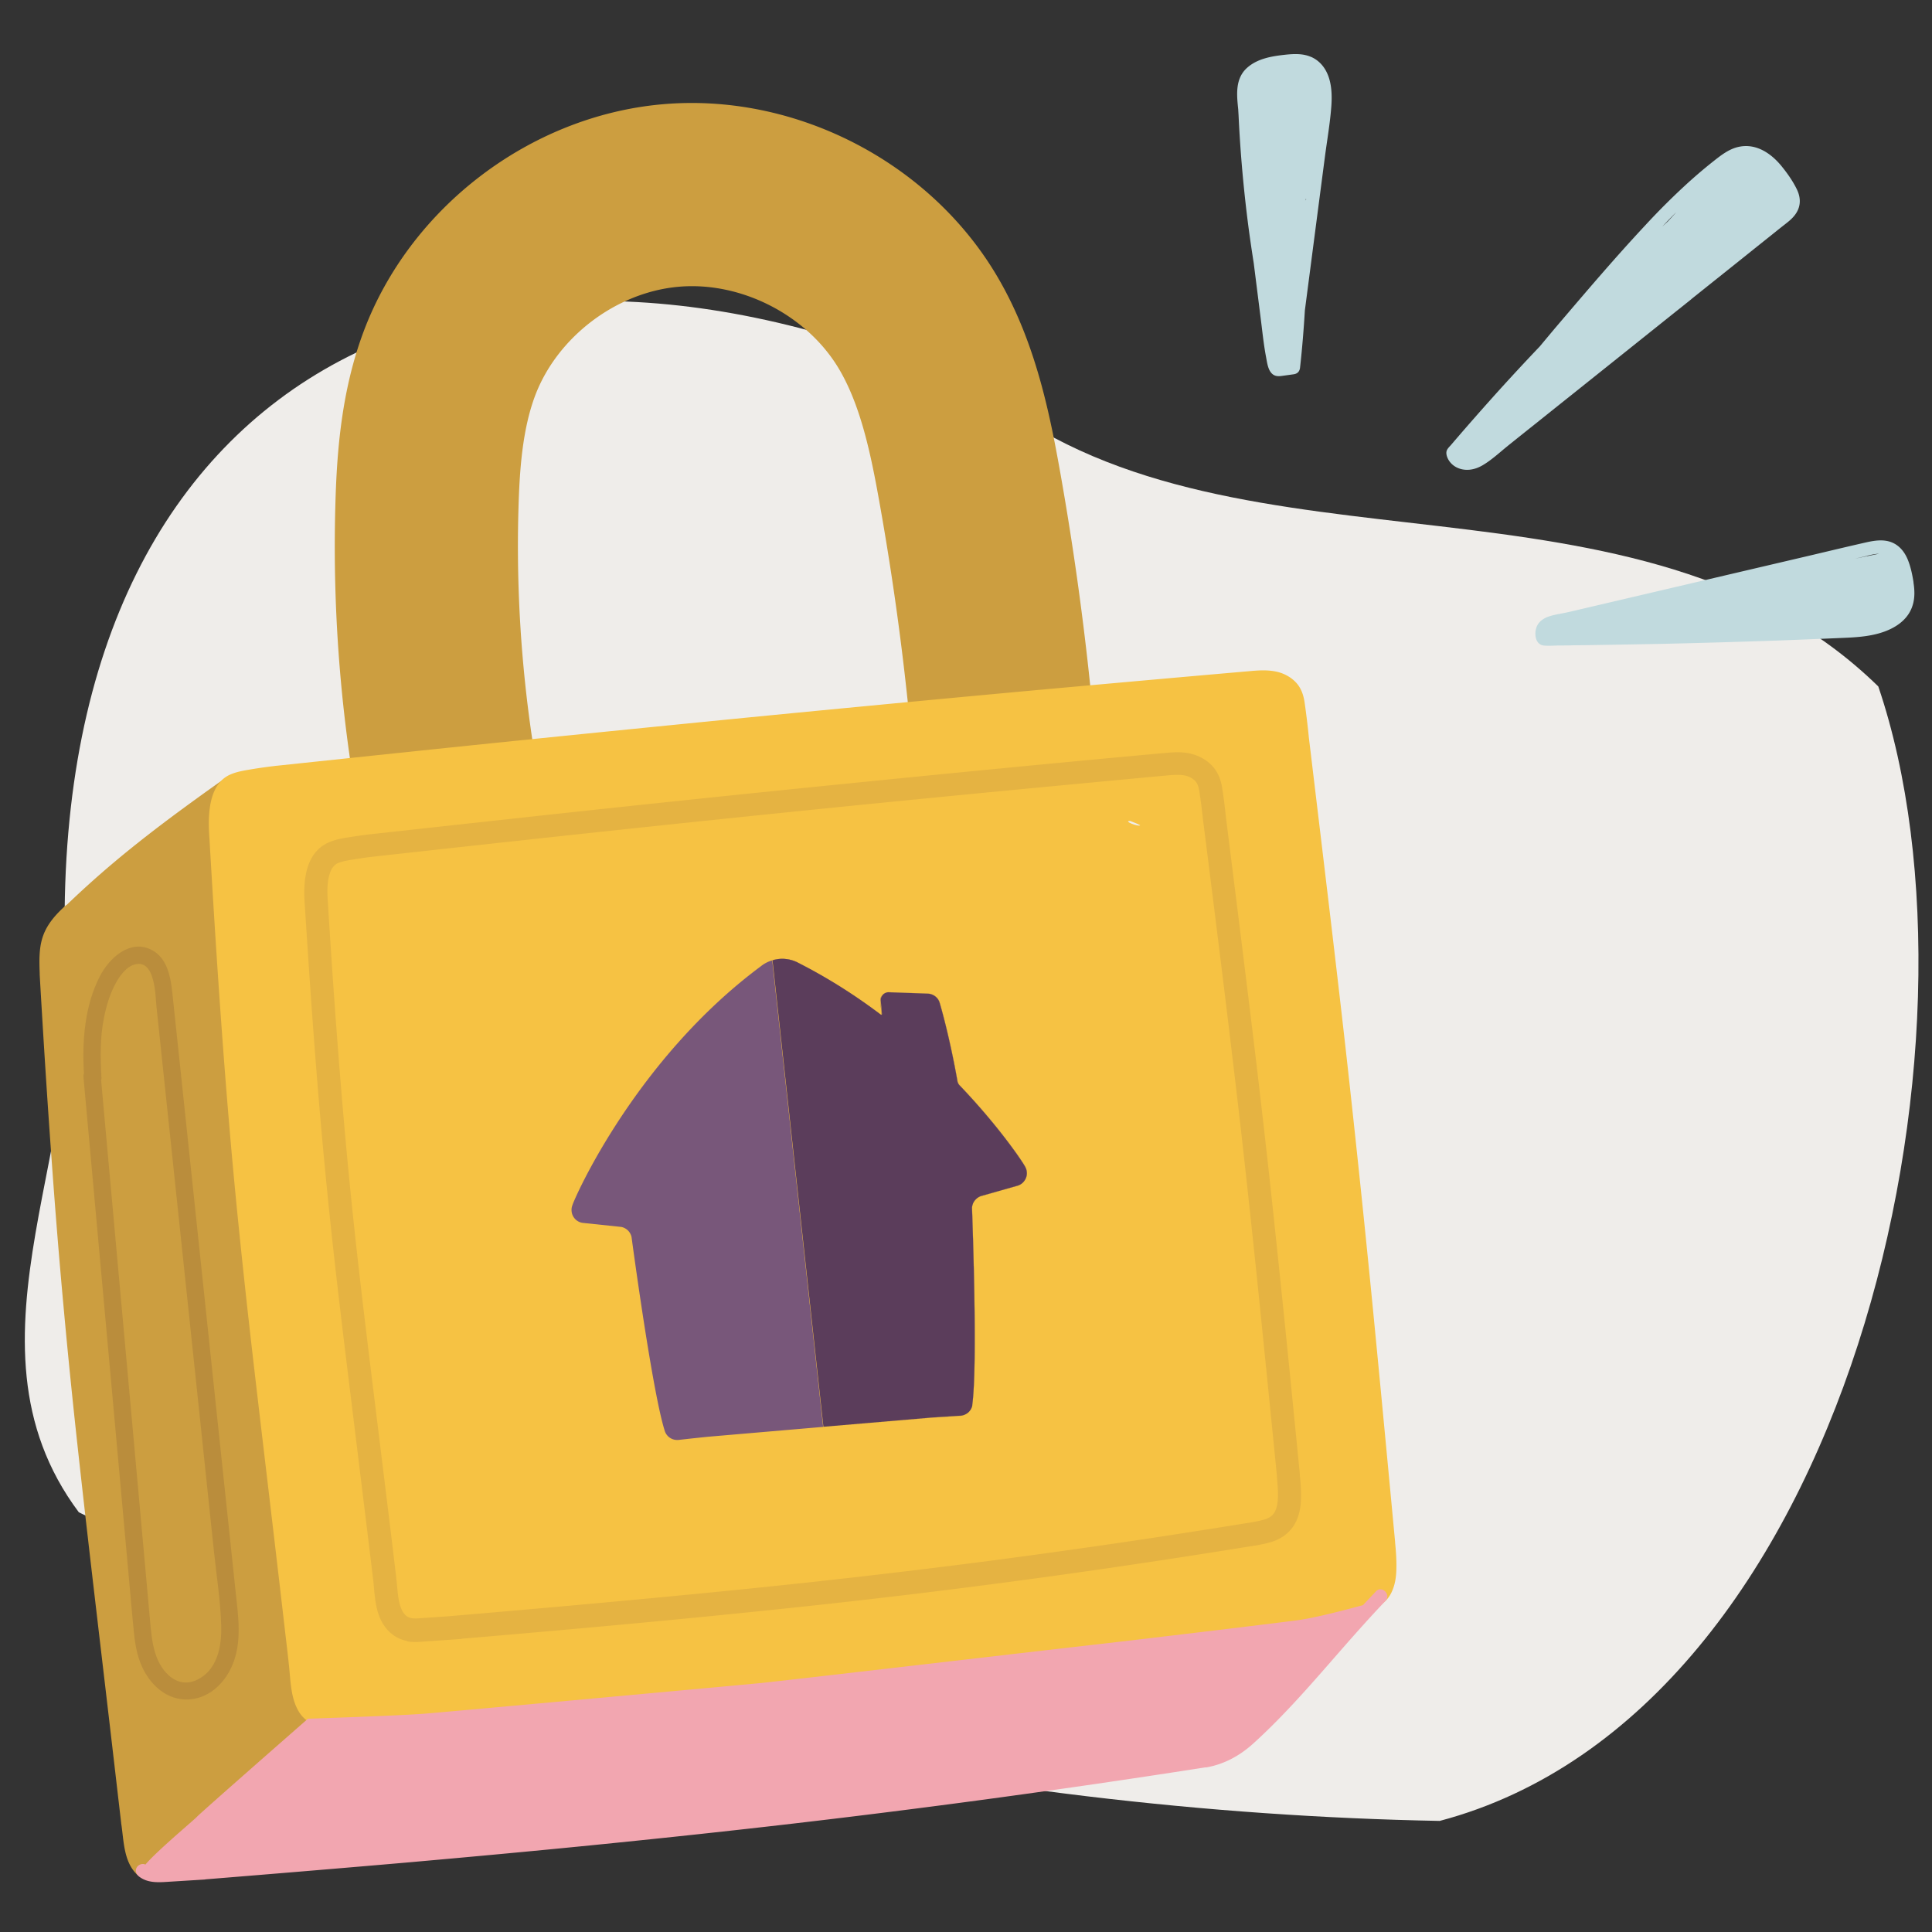<svg xmlns="http://www.w3.org/2000/svg" viewBox="0 0 200 200"><rect x="0" y="0" width="200" height="200" fill="#333333" stroke="none"/><defs><style>.cls-1{fill:none}.cls-4{fill:#efedea}.cls-6{fill:#c1dade}.cls-8{fill:#cc9e40}.cls-9{fill:#5b3d5b}.cls-10{fill:#78577a}</style></defs><path class="cls-4" d="M194.44 71.06c-24.75-24.2-65.87-10.12-91.6-29.75C51.36 17.05 5.85 36.51 6.7 97.04c3.36 20.25-11.92 41.62 1.46 59.51 40.52 20.01 92.93 31.06 140.88 31.95 42.53-11.27 57.77-81.03 45.4-117.44Z" id="BG_Strong"/><g id="Illustrations"><path class="cls-8" d="M32.44 177.17a.687.687 0 0 0-.81-.12c-.2-.65-.5-1.52-.78-2.12-.51-1.05-2.38-18.62-2.63-21.49-.26-2.87-2.07-18.56-2.38-21.03s-2-22.9-3.01-35.63c-.69-8.59-.56-12.35-.4-13.89.52-.37 1.03-.74 1.55-1.1.31-.22.46-.61.25-.96-.18-.31-.65-.47-.96-.25-4.39 3.11-8.73 6.28-12.79 9.82a99.57 99.57 0 0 0-3.56 3.26c-.06.03-.11.07-.16.11-.96.87-1.84 1.84-2.29 3.08-.45 1.23-.41 2.61-.36 3.91v.15c.37 6.41.77 12.82 1.24 19.23.37 5.2.79 10.39 1.27 15.57.44 4.82.93 9.63 1.46 14.44.58 5.3 1.19 10.59 1.81 15.88.77 6.58 1.55 13.16 2.31 19.74l.33 2.82c0 .02 0 .04.01.06 0 .04 0 .09.01.13.27 1.73.23 3.87 1.59 5.23.06.06.13.11.19.14.25.22.63.29.93-.02 4.28-4.39 8.71-8.63 13.32-12.67 1.28-1.12 2.57-2.22 3.88-3.3.29-.24.25-.74 0-.99Z"/><path class="cls-8" d="M38.13 89.1a153.999 153.999 0 0 1-3.41-36.95c.15-5.37.62-11.68 2.91-17.8C42.43 21.5 54.84 12.04 68.5 10.8c13.66-1.24 27.57 5.84 34.61 17.61 3.92 6.55 5.45 13.83 6.58 20.13 1.98 11.06 3.37 22.34 4.12 33.52l-18.92 1.27c-.7-10.48-2.01-21.06-3.87-31.44-.87-4.87-1.92-9.94-4.2-13.75-3.33-5.56-10.16-9.04-16.62-8.45-6.46.59-12.55 5.24-14.82 11.31-1.31 3.51-1.6 7.7-1.71 11.7-.31 10.86.7 21.77 2.99 32.4" id="Layer_4"/><path d="M144.42 159.67v-.06c-.64-6.82-1.28-13.63-1.94-20.45a1980.08 1980.08 0 0 0-2.98-28.81c-.52-4.68-1.07-9.37-1.62-14.05-.69-5.83-1.39-11.65-2.09-17.48-.1-.86-.21-1.72-.31-2.58v-.03a84 84 0 0 0-.43-3.51c-.12-.79-.37-1.52-.94-2.1-.56-.58-1.34-.96-2.12-1.1-.96-.18-1.93-.09-2.89 0h-.01c-6.68.58-13.35 1.18-20.03 1.78-6.5.59-12.99 1.2-19.48 1.82-6.39.61-12.77 1.23-19.16 1.87-6.44.64-12.88 1.29-19.32 1.95-6.63.68-13.26 1.38-19.89 2.08l-2.55.27h-.03c-.84.1-1.67.21-2.51.35-.77.13-1.54.24-2.26.55-1.51.65-2.02 2.27-2.18 3.78-.1.94-.07 1.89 0 2.83.37 6.35.76 12.69 1.22 19.04.36 5.02.76 10.04 1.22 15.06.42 4.59.9 9.18 1.4 13.77.56 5.08 1.16 10.16 1.76 15.24.77 6.5 1.54 13 2.29 19.5.11.93.22 1.86.32 2.79v.03c.19 1.57.16 3.3.91 4.74.37.72.97 1.3 1.74 1.57.84.3 1.79.16 2.66.1l2.73-.17h.03c7.09-.57 14.17-1.15 21.26-1.77 6.51-.56 13.01-1.16 19.51-1.8 6.5-.64 12.44-1.28 18.66-2 6.33-.73 12.65-1.53 18.96-2.38 6.72-.91 13.42-1.88 20.12-2.91.88-.14 1.76-.27 2.63-.41h.01c.89-.13 1.79-.28 2.65-.52.93-.26 1.78-.83 2.23-1.7.4-.77.54-1.62.56-2.48.03-.94-.04-1.88-.13-2.82Z" style="fill:#f6c243"/><path d="M142.44 164.74c-.45.47-.9.95-1.34 1.42-1.68.46-4.93 1.32-6.81 1.57-2.62.35-16.62 2.03-21.92 2.63-5.3.6-31.76 3.69-33.63 3.87-1.87.18-31.81 2.93-34.67 3.16-2.86.23-12.19.53-12.19.53s-11.17 9.78-11.51 10.17c-.28.31-4.14 3.53-5.32 4.93-.3-.16-.73.01-.89.29-.21.36-.05.73.25.96.93.71 2.1.59 3.2.52l3.54-.22s.08 0 .12-.02c7.02-.57 14.03-1.15 21.05-1.76 6.75-.6 13.49-1.22 20.23-1.9 6.55-.66 13.08-1.36 19.62-2.12a1092.07 1092.07 0 0 0 40.27-5.45l2.31-.36c.06 0 .13 0 .19-.01 1.8-.33 3.37-1.19 4.73-2.4 3.91-3.53 7.25-7.62 10.74-11.54.99-1.11 1.98-2.2 3.01-3.28.62-.65-.37-1.65-.99-.99Z" style="fill:#f2a6b0"/><path class="cls-4" d="M117.01 84.99c.37.15.71.27 1.02.44-.12.2-1.86-.47-1.02-.44Z"/><path class="cls-1" d="m105.37 122.74-3.87 1.1c-.19.07-.35.18-.49.32-.04.05-.09.1-.12.15.15-.2.36-.37.61-.46l3.87-1.1c.22-.08.42-.21.57-.38-.15.16-.34.29-.56.37ZM91.14 103.63c-.01-.17.02-.33.1-.47a.79.79 0 0 0-.1.48l.12 1.37-.12-1.37Z"/><path class="cls-10" d="M105.93 122.37a1.415 1.415 0 0 0-.01.01ZM79.94 99.42c-.44.12-.83.33-1.18.61-12.94 9.61-19.29 23.97-19.51 24.75-.07.18-.1.38-.08.59.05.63.53 1.13 1.13 1.22l4 .42c.54.1.97.52 1.08 1.06.09.69 2.17 16.15 3.45 20.1.2.57.77.95 1.4.89h.03c1.05-.12 2.06-.23 3.06-.33l11.89-1.02-5.27-48.29ZM100.63 124.86c.04-.21.13-.4.25-.57l.12-.15c-.19.19-.33.44-.38.71ZM100.24 146.21c.05-.05.1-.1.14-.15.1-.13.17-.27.22-.43-.07.22-.19.42-.36.58ZM92.01 102.72l4 .14c.57.02 1.09.39 1.25.95 0 0 .99 3.23 1.85 8.15.02.15.11.28.21.39 4.21 4.42 6.59 8.04 6.78 8.42a1.364 1.364 0 0 1 .07 1.24c-.06.13-.13.25-.23.35.25-.27.4-.64.36-1.04-.02-.21-.08-.4-.18-.57-.18-.36-2.56-3.99-6.78-8.41-.1-.11-.19-.24-.21-.39-.87-4.92-1.85-8.15-1.85-8.15-.16-.56-.68-.93-1.25-.95l-4-.14h-.1c-.17.02-.33.08-.46.19.12-.1.27-.16.44-.17h.1Z"/><path class="cls-10" d="M100.63 125.05c0-.28.1-.54.25-.75a1.4 1.4 0 0 0-.25.57c-.01.07-.02.14-.02.2.03.7.61 16.28.02 20.39-.01.06-.03.11-.04.17-.05.16-.12.3-.22.43.14-.18.24-.39.28-.62.59-4.11 0-19.69-.02-20.39ZM79.94 99.42c.23-.07.46-.12.71-.14.73-.06 1.41.1 2.01.43 3.11 1.57 5.96 3.42 8.51 5.35h.03c.02 0 .03 0 .04-.02 0 0-.01 0-.02.01h-.03c-2.55-1.93-5.4-3.77-8.51-5.35a3.523 3.523 0 0 0-2.74-.29s0 .01 0 .01Z"/><path class="cls-9" d="M99.4 146.56c-1.06.06-2.07.13-3.08.2l-11.11.95 11.09-.94c1.01-.07 2.02-.13 3.08-.2s.03 0 .03 0c.32-.03.61-.17.82-.37-.21.2-.49.33-.8.35h-.03ZM91.24 105.04s.03-.02.03-.04l-.12-1.37c-.02-.28.09-.54.29-.71-.08.07-.15.15-.21.24a.76.76 0 0 0-.1.47l.12 1.37v.03ZM105.37 122.74c.22-.08.41-.2.56-.37-.15.15-.33.28-.54.35l-3.87 1.1c-.2.07-.37.19-.51.34.14-.14.3-.25.49-.32l3.87-1.1Z"/><path class="cls-9" d="M100.64 145.47c.59-4.11 0-19.69-.02-20.39 0-.07 0-.14.02-.21.05-.27.18-.52.38-.71.14-.15.31-.26.51-.34l3.87-1.1c.21-.07.39-.19.54-.35.1-.11.18-.23.24-.36a1.364 1.364 0 0 0-.07-1.24c-.18-.37-2.56-4-6.78-8.42a.827.827 0 0 1-.21-.39c-.87-4.92-1.85-8.15-1.85-8.15-.16-.56-.68-.93-1.25-.95l-4-.14h-.1a.86.86 0 0 0-.45.18c-.2.17-.32.43-.29.71l.12 1.37s-.01.03-.03.04c0 .01-.02.03-.04.03h-.03c-2.55-1.93-5.4-3.77-8.51-5.35-.6-.33-1.28-.49-2.01-.43-.25.02-.48.07-.71.14l5.27 48.29 11.11-.95c1.01-.07 2.02-.13 3.08-.2h.03c.31-.03.59-.16.8-.35a1.354 1.354 0 0 0 .4-.74Z"/><path class="cls-9" d="M91.44 102.91s0-.01.02-.01c-.09.07-.17.16-.22.26a.69.69 0 0 1 .21-.24ZM91.25 105.01v.03-.03ZM100.64 145.47c0 .05-.03.11-.04.16.02-.05.03-.11.04-.17.59-4.11 0-19.69-.02-20.39 0-.07 0-.14.02-.2-.01.07-.02.14-.02.21.03.7.61 16.28.02 20.39ZM91.21 105.06h-.03c-2.55-1.93-5.4-3.77-8.51-5.35-.6-.33-1.28-.49-2.01-.43-.25.02-.48.07-.71.14.23-.06.46-.11.71-.13.73-.06 1.41.1 2.01.43 3.11 1.57 5.96 3.42 8.51 5.35 0 0 .02.01.03 0 .02 0 .03-.01.04-.03 0 .01-.02.02-.04.02Z"/><path class="cls-9" d="M91.9 102.73h.1l4 .14c.57.02 1.09.39 1.25.95 0 0 .99 3.23 1.85 8.15.03.15.11.28.21.39 4.22 4.42 6.59 8.04 6.78 8.42a1.364 1.364 0 0 1 .07 1.24c.09-.2.14-.43.11-.67-.02-.21-.08-.4-.18-.57-.18-.37-2.56-4-6.78-8.42-.1-.11-.19-.24-.21-.39-.87-4.92-1.85-8.15-1.85-8.15-.16-.56-.68-.93-1.25-.95l-4-.14h-.1c-.17.01-.32.08-.44.17 0 0 0 .01-.02.01.13-.1.28-.17.45-.18Z"/><g id="Cupcake_shapes"><path class="cls-6" d="M198.09 60.29c-.13-.81-.3-1.65-.62-2.41-.33-.77-.85-1.42-1.65-1.74-.83-.33-1.76-.19-2.61 0-1.95.44-3.9.91-5.85 1.37l-23.7 5.55c-.5.12-1.01.24-1.51.35l-.77.15c-.81.16-1.76.35-2.21 1.13-.4.68-.33 2.07.69 2.14.5.04 1.02 0 1.51-.01.5 0 1.01 0 1.51-.02 1.01-.01 2.02-.02 3.03-.04 2.07-.03 4.13-.07 6.2-.11 4.04-.09 8.08-.21 12.12-.35 2.06-.08 4.13-.16 6.19-.25 1.48-.06 2.99-.12 4.4-.58 1.26-.41 2.48-1.16 3.03-2.42.39-.89.38-1.82.23-2.76Zm-22.56 4.88s-.08.01-.12.02c.04 0 .08-.01.11-.02Zm17.76-7.64c.38-.09.81-.19 1.23-.21l-2.47.51c.42-.1.83-.19 1.25-.29ZM175.09 30.96l5.42-4.33c.91-.73 1.82-1.46 2.74-2.19.45-.36.89-.72 1.34-1.07.38-.3.79-.6 1.1-.97.73-.85.8-1.82.31-2.82-.4-.82-.94-1.59-1.51-2.3-1.09-1.37-2.66-2.47-4.49-2.08-1.04.22-1.89.91-2.7 1.55-.82.65-1.62 1.33-2.4 2.03a72 72 0 0 0-4.56 4.52c-3.03 3.24-5.91 6.62-8.79 10-.73.85-1.44 1.71-2.16 2.57-1.64 1.72-3.25 3.46-4.83 5.22-1.45 1.62-2.89 3.26-4.3 4.91-.17.21-.44.43-.51.7-.07.26.03.58.15.81.19.38.52.69.9.88.88.43 1.85.26 2.67-.22.94-.55 1.77-1.33 2.61-2.01.91-.73 1.82-1.46 2.74-2.19 1.81-1.45 3.62-2.89 5.42-4.33 3.62-2.89 7.23-5.78 10.85-8.67Zm-1.61-8.94c-.28.31-.56.62-.84.92-.19.17-.37.34-.56.51.46-.48.92-.96 1.39-1.43ZM135.71 5.89c-.83-.36-1.74-.32-2.62-.23-1.38.15-2.88.38-3.97 1.34-1.27 1.12-1.1 2.79-.94 4.32.01.24.03.48.04.71.18 3.81.52 7.61 1.01 11.39.17 1.29.36 2.57.56 3.85l.72 5.71c.17 1.33.3 2.66.55 3.97.11.57.19 1.36.65 1.76.32.28.7.25 1.09.19l1.09-.15c.4-.05.64-.27.69-.69.22-1.97.38-3.95.5-5.93l1.31-10.05.75-5.74c.23-1.78.55-3.57.68-5.36.09-1.28.03-2.72-.67-3.84-.35-.56-.84-1-1.45-1.26Zm-.52 14.87s-.01-.09-.02-.14.03 0 .04 0c0 .04-.01.09-.02.13Z"/></g></g><g id="Outline"><path d="M10.5 111.5c-.11-2.05-.15-4.11.26-6.13.24-1.21.6-2.44 1.19-3.53.43-.81 1.16-1.85 2.13-2.03 2-.39 2 3.26 2.12 4.42.29 2.72.57 5.43.86 8.15 1.13 10.67 2.25 21.33 3.38 32 .57 5.38 1.14 10.77 1.7 16.15.27 2.58.69 5.19.76 7.79.06 2.09-.39 4.54-2.47 5.56s-3.71-.8-4.3-2.57c-.39-1.15-.49-2.36-.6-3.56l-.36-4.01c-.48-5.34-.97-10.68-1.45-16.03-.97-10.73-1.95-21.47-2.92-32.2l-.36-4.01c-.1-1.14-1.9-1.15-1.8 0l3.18 35.02c.52 5.79 1.05 11.58 1.57 17.36.13 1.42.25 2.85.39 4.27.12 1.3.25 2.64.71 3.87.74 2.02 2.42 3.85 4.7 3.91s4.04-1.61 4.85-3.52c1.05-2.45.61-5.19.34-7.75-.62-5.83-1.23-11.65-1.85-17.48l-3.69-34.96c-.3-2.86-.6-5.73-.91-8.59-.2-1.9-.35-4.39-2.32-5.34-2.2-1.06-4.31.91-5.26 2.75-1.18 2.28-1.64 4.9-1.71 7.44-.03 1.01.01 2.02.07 3.02.06 1.15 1.86 1.16 1.8 0Z" style="fill:#ba8d3c"/><path d="M42.14 169.87c-.18-.03-.35-.08-.53-.14-.88-.31-1.62-.97-2.09-1.85-.59-1.12-.7-2.34-.8-3.43l-.06-.66-.3-2.5-1.41-11.52-.54-4.39c-.49-3.97-1.01-8.2-1.5-12.45a601.33 601.33 0 0 1-2.27-23.58c-.36-4.6-.7-9.55-1.08-15.56-.08-.98-.08-1.78-.01-2.51.21-2.07 1.04-3.44 2.47-4.07.68-.3 1.37-.42 1.99-.52l.14-.02c.66-.11 1.35-.21 2.1-.3l2.12-.23c5.42-.6 10.83-1.19 16.25-1.78a3944.573 3944.573 0 0 1 31.44-3.28c5.3-.53 10.61-1.06 15.92-1.57 5.45-.53 10.9-1.04 16.36-1.54h.09c.75-.08 1.67-.17 2.6 0 .91.17 1.76.6 2.38 1.23.59.6.95 1.37 1.11 2.37.14.91.27 1.88.37 2.88l.35 2.8c.57 4.54 1.14 9.08 1.7 13.63.47 3.82.94 7.65 1.39 11.48.41 3.53.83 7.19 1.23 10.88.41 3.79.83 7.81 1.33 12.66.57 5.57 1.12 11.14 1.67 16.7v.14c.07.65.14 1.49.12 2.35-.02 1-.21 1.84-.58 2.55-.5.96-1.41 1.67-2.55 2-.76.22-1.53.35-2.2.45l-.14.02-2.13.34c-5.65.9-11.18 1.73-16.45 2.47a837.46 837.46 0 0 1-30.77 3.74c-4.99.52-10.21 1.03-15.95 1.56-4.8.44-9.95.9-16.11 1.42v.02l-3.85.27c-.53.04-1.16.1-1.81-.02Zm-1.12-6.51c.04.29.06.58.09.87.09.95.17 1.84.54 2.53.18.34.45.6.76.7.34.12.83.08 1.34.04l2.61-.18c6.71-.57 12.22-1.06 17.34-1.53 5.73-.53 10.93-1.03 15.92-1.55 5.33-.55 10.17-1.1 15.22-1.71a764.2 764.2 0 0 0 15.46-2.02c5.25-.73 10.77-1.56 16.4-2.46l2.19-.35c.61-.09 1.33-.21 2-.4.5-.14.89-.43 1.08-.8.2-.39.3-.87.32-1.51.02-.77-.05-1.55-.11-2.15v-.13c-.55-5.54-1.11-11.08-1.67-16.62-.49-4.84-.92-8.86-1.33-12.65-.4-3.68-.81-7.34-1.23-10.87-.45-3.82-.91-7.64-1.38-11.46-.56-4.54-1.13-9.08-1.7-13.62l-.35-2.75c-.11-1.03-.23-1.97-.37-2.86-.08-.49-.22-.83-.45-1.06a2.1 2.1 0 0 0-1.09-.55c-.64-.11-1.35-.04-2.03.03h-.07c-5.45.51-10.87 1.02-16.3 1.54-5.3.51-10.61 1.03-15.91 1.56-5.21.52-10.43 1.06-15.64 1.6-5.26.55-10.52 1.11-15.78 1.68-5.42.59-10.83 1.18-16.24 1.78l-2.17.24c-.68.08-1.31.18-1.92.28l-.14.02c-.52.09-1.02.17-1.42.35-.22.1-.88.39-1.06 2.12-.05.51-.05 1.09 0 1.78s.03.48.03.48c.37 5.93.71 10.82 1.07 15.39.34 4.4.69 8.42 1.06 12.28.34 3.5.73 7.17 1.2 11.22.49 4.24 1.01 8.47 1.5 12.43l.54 4.39c.47 3.84.95 7.69 1.41 11.53l.28 2.35Z" style="fill:#e5b342"/></g></svg>